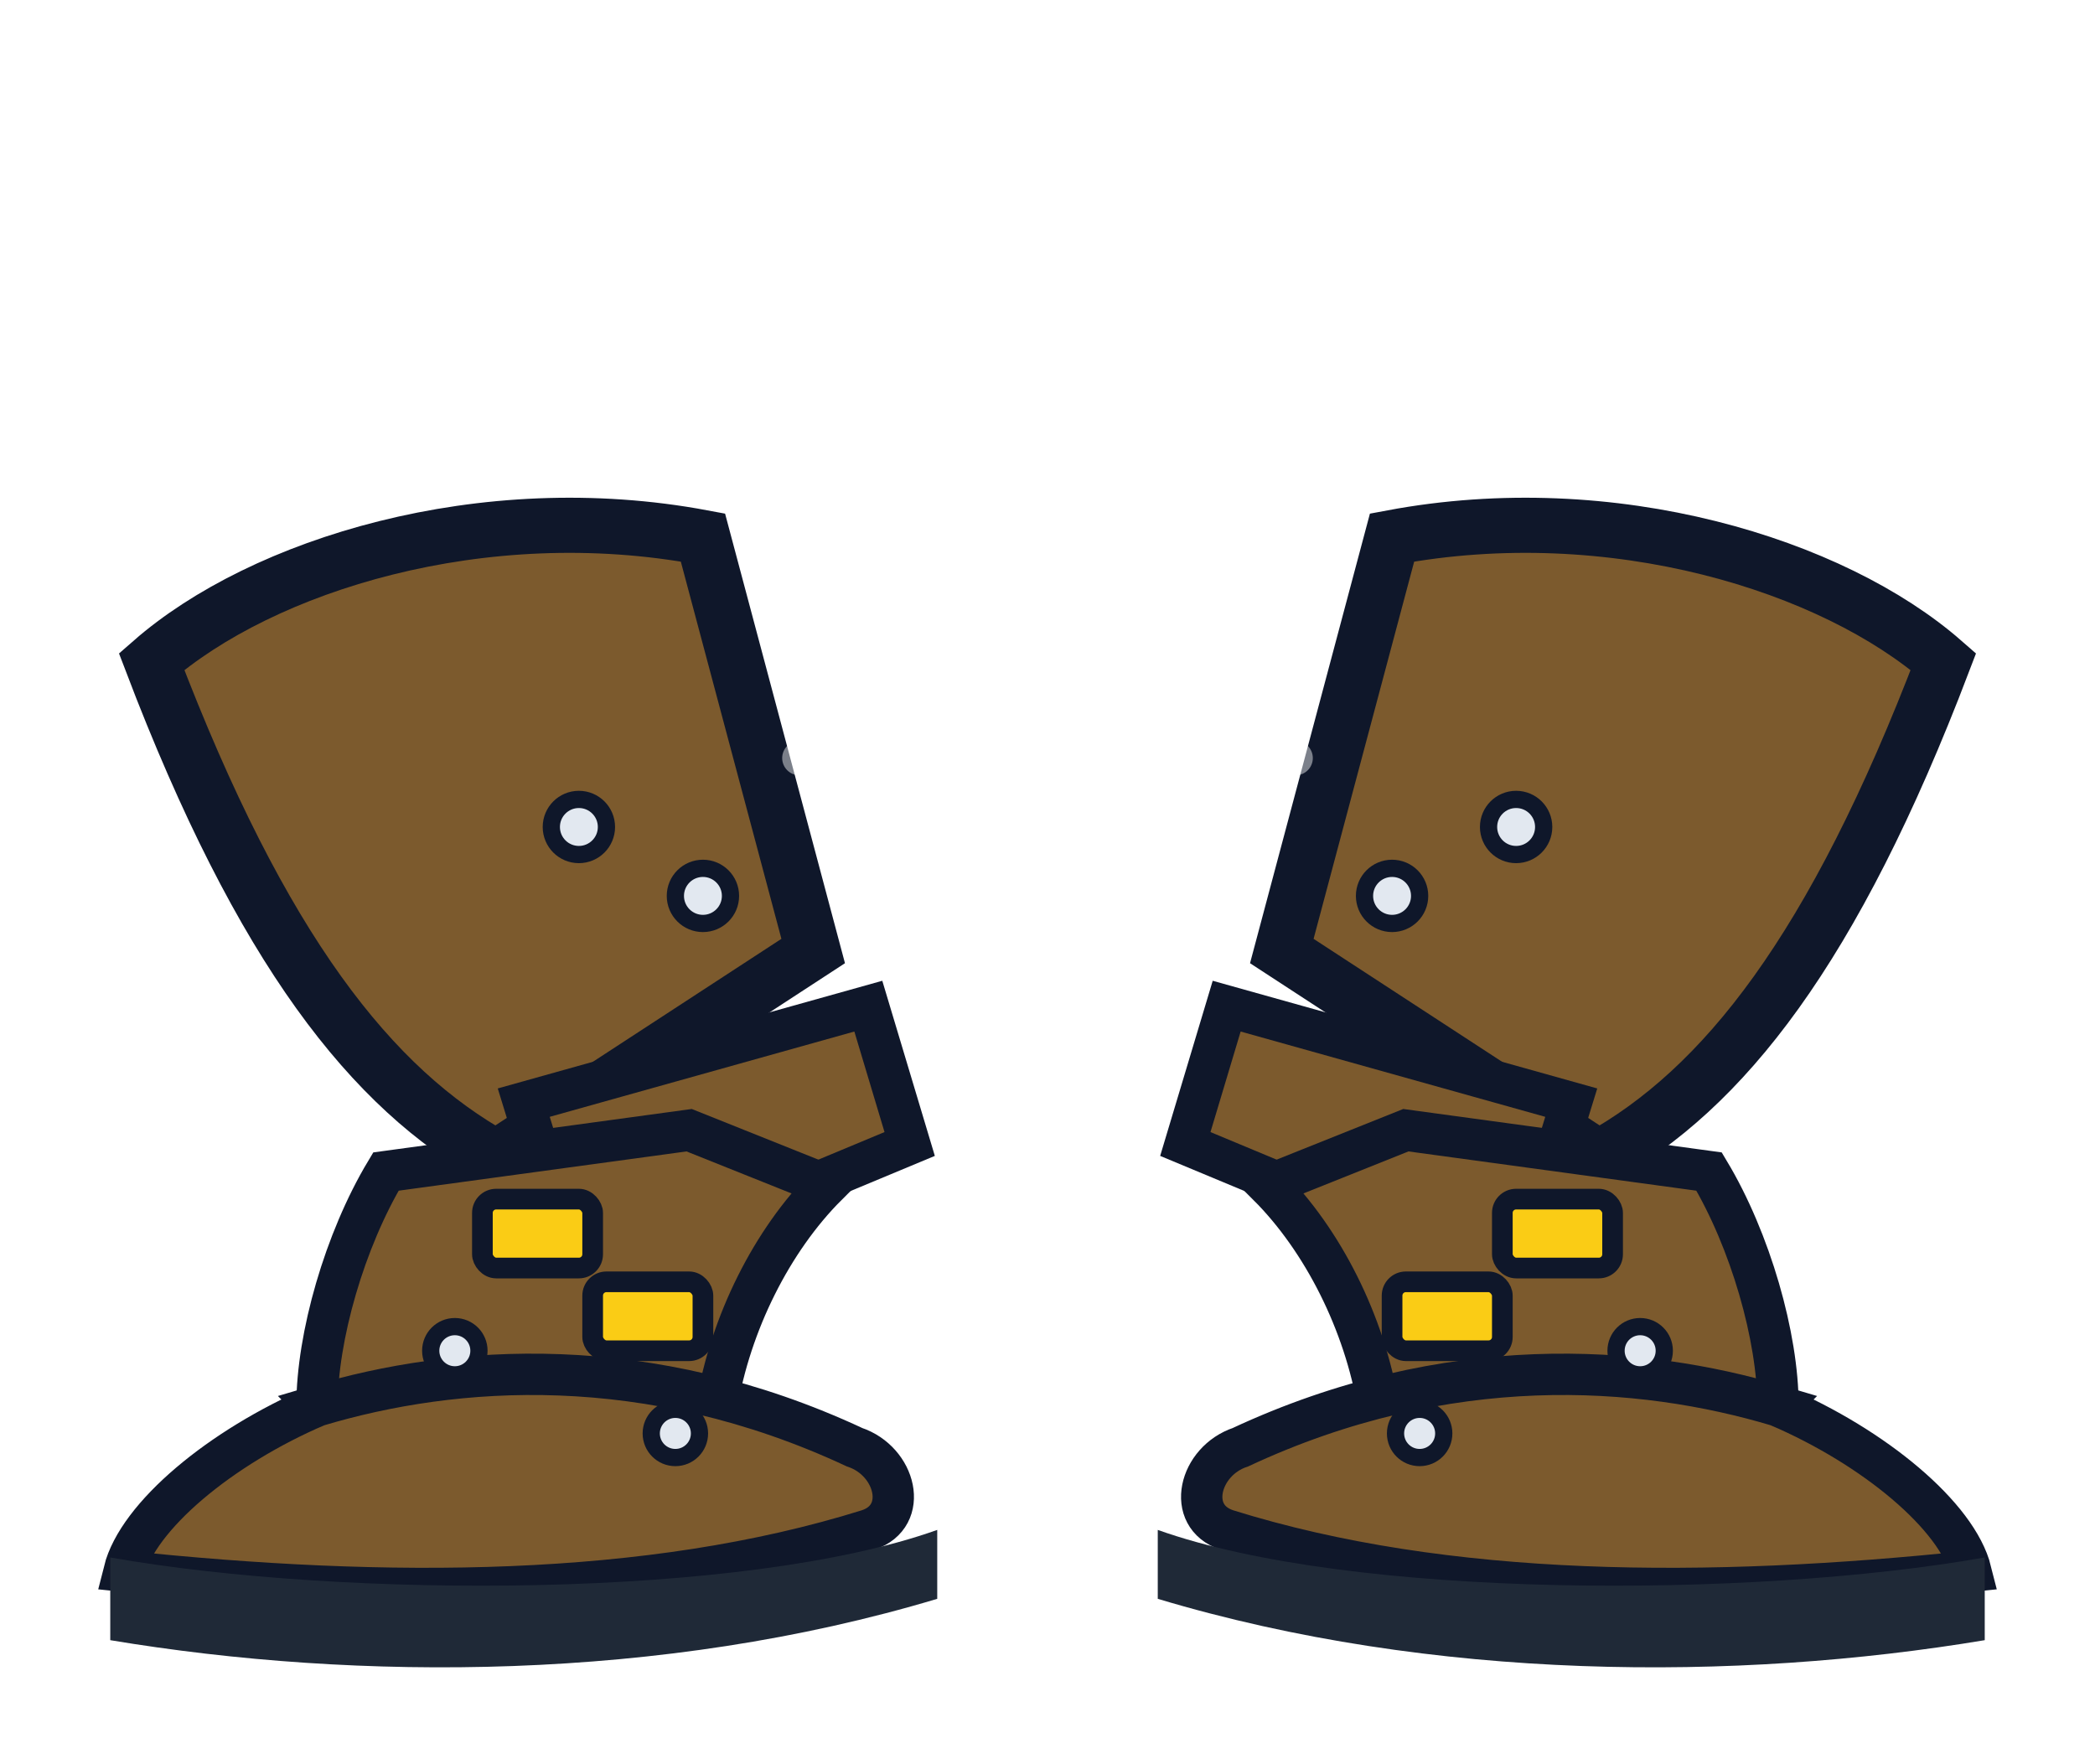 <svg xmlns="http://www.w3.org/2000/svg" viewBox="0 0 304 256" role="img" aria-labelledby="title desc">
  <title id="title">Boots Icon</title>
  <desc id="desc">Paired sabaton-style boots with greaves, leather uppers, buckles, and rivets.</desc>

  <style>
    :root{
      --stroke:#0f172a;      /* outline */
      --metal1:#7c5a2d;      /* steel light */
      --metal2:#7c5a2d;      /* mid */
      --metal3:#7c5a2d;      /* dark */
      --leather:#7c5a2d;     /* boot leather */
      --sole:#1f2937;        /* soles */
      --rivet:#e2e8f0;       /* rivets */
      --buckle:#facc15;      /* buckles */
      --shine:#ffffff;       /* highlights */
      --tint:transparent;    /* rarity overlay (rgba(...,.18)) */
      --glow:#60a5fa;        /* soft glow */
    }
  </style>

  <defs>
    <linearGradient id="steelV" x1="0" y1="0" x2="0" y2="1" style="color: #7c5a2d">
      <stop offset="0%"  stop-color="#7c5a2d"/>
      <stop offset="55%" stop-color="#7c5a2d"/>
      <stop offset="100%" stop-color="#7c5a2d"/>
    </linearGradient>
    <linearGradient id="steelH" x1="0" y1="0" x2="1" y2="0">
      <stop offset="0%"  stop-color="#7c5a2d"/>
      <stop offset="100%" stop-color="#7c5a2d"/>
    </linearGradient>
    <filter id="softGlow" x="-40%" y="-40%" width="180%" height="180%">
      <feDropShadow dx="0" dy="0" stdDeviation="7" flood-color="#60a5fa" flood-opacity="0.45"/>
    </filter>
    <clipPath id="clipPair">
      <path d="M20 94c14-16 54-24 88-18l18 70-70 44c-20-24-30-52-36-96z"/>
      <path d="M284 94c-14-16-54-24-88-18l-18 70 70 44c20-24 30-52 36-96z"/>
    </clipPath>
  </defs>

  <!-- LEFT BOOT -->
  <g filter="url(#softGlow)">
    <!-- Greave -->
    <path d="M22 96c16-14 48-24 80-18l16 60-46 30c-18-10-34-30-50-72z"
          fill="url(#steelV)" stroke="#0f172a" stroke-width="8"/>
    <!-- Ankle couter -->
    <path d="M76 160l50-14 6 20-48 20z" fill="url(#steelH)" stroke="#0f172a" stroke-width="6"/>
    <!-- Leather upper -->
    <path d="M56 170c-6 10-10 24-10 34l58 0c2-12 8-24 16-32l-20-8z"
          fill="#7c5a2d" stroke="#0f172a" stroke-width="6"/>
    <!-- Buckles -->
    <g fill="#facc15" stroke="#0f172a" stroke-width="3">
      <rect x="70" y="174" width="16" height="10" rx="2"/>
      <rect x="86" y="186" width="16" height="10" rx="2"/>
    </g>
    <!-- Sabaton (toe) -->
    <path d="M46 204c20-6 48-8 78 6 6 2 8 10 2 12-32 10-70 10-108 6 2-8 14-18 28-24z"
          fill="url(#steelH)" stroke="#0f172a" stroke-width="6"/>
    <!-- Sole -->
    <path d="M16 226c34 6 92 6 120-4l0 10c-40 12-84 12-120 6z" fill="#1f2937"/>
  </g>

  <!-- RIGHT BOOT -->
  <g filter="url(#softGlow)">
    <!-- Greave -->
    <path d="M282 96c-16-14-48-24-80-18l-16 60 46 30c18-10 34-30 50-72z"
          fill="url(#steelV)" stroke="#0f172a" stroke-width="8"/>
    <!-- Ankle couter -->
    <path d="M228 160l-50-14-6 20 48 20z" fill="url(#steelH)" stroke="#0f172a" stroke-width="6"/>
    <!-- Leather upper -->
    <path d="M248 170c6 10 10 24 10 34h-58c-2-12-8-24-16-32l20-8z"
          fill="#7c5a2d" stroke="#0f172a" stroke-width="6"/>
    <!-- Buckles -->
    <g fill="#facc15" stroke="#0f172a" stroke-width="3">
      <rect x="218" y="174" width="16" height="10" rx="2"/>
      <rect x="202" y="186" width="16" height="10" rx="2"/>
    </g>
    <!-- Sabaton (toe) -->
    <path d="M258 204c-20-6-48-8-78 6-6 2-8 10-2 12 32 10 70 10 108 6-2-8-14-18-28-24z"
          fill="url(#steelH)" stroke="#0f172a" stroke-width="6"/>
    <!-- Sole -->
    <path d="M288 226c-34 6-92 6-120-4v10c40 12 84 12 120 6z" fill="#1f2937"/>
  </g>

  <!-- Rivets -->
  <g fill="#e2e8f0" stroke="#0f172a" stroke-width="2.5">
    <circle cx="84" cy="120" r="4"/><circle cx="102" cy="130" r="4"/>
    <circle cx="220" cy="120" r="4"/><circle cx="202" cy="130" r="4"/>
    <circle cx="66" cy="196" r="3.5"/><circle cx="98" cy="208" r="3.5"/>
    <circle cx="238" cy="196" r="3.5"/><circle cx="206" cy="208" r="3.5"/>
  </g>

  <!-- Rarity tint overlay -->
  <g clip-path="url(#clipPair)">
    <rect x="0" y="0" width="304" height="256" fill="transparent"/>
  </g>

  <!-- Highlights -->
  <path d="M154 82c0-16-18-26-34-24 10 6 16 14 16 24 0 12-8 22-20 28"
        fill="none" stroke="#ffffff" stroke-width="5" opacity="0.45" stroke-linecap="round"/>
  <path d="M150 82c0-16 18-26 34-24-10 6-16 14-16 24 0 12 8 22 20 28"
        fill="none" stroke="#ffffff" stroke-width="5" opacity="0.45" stroke-linecap="round"/>
</svg>

